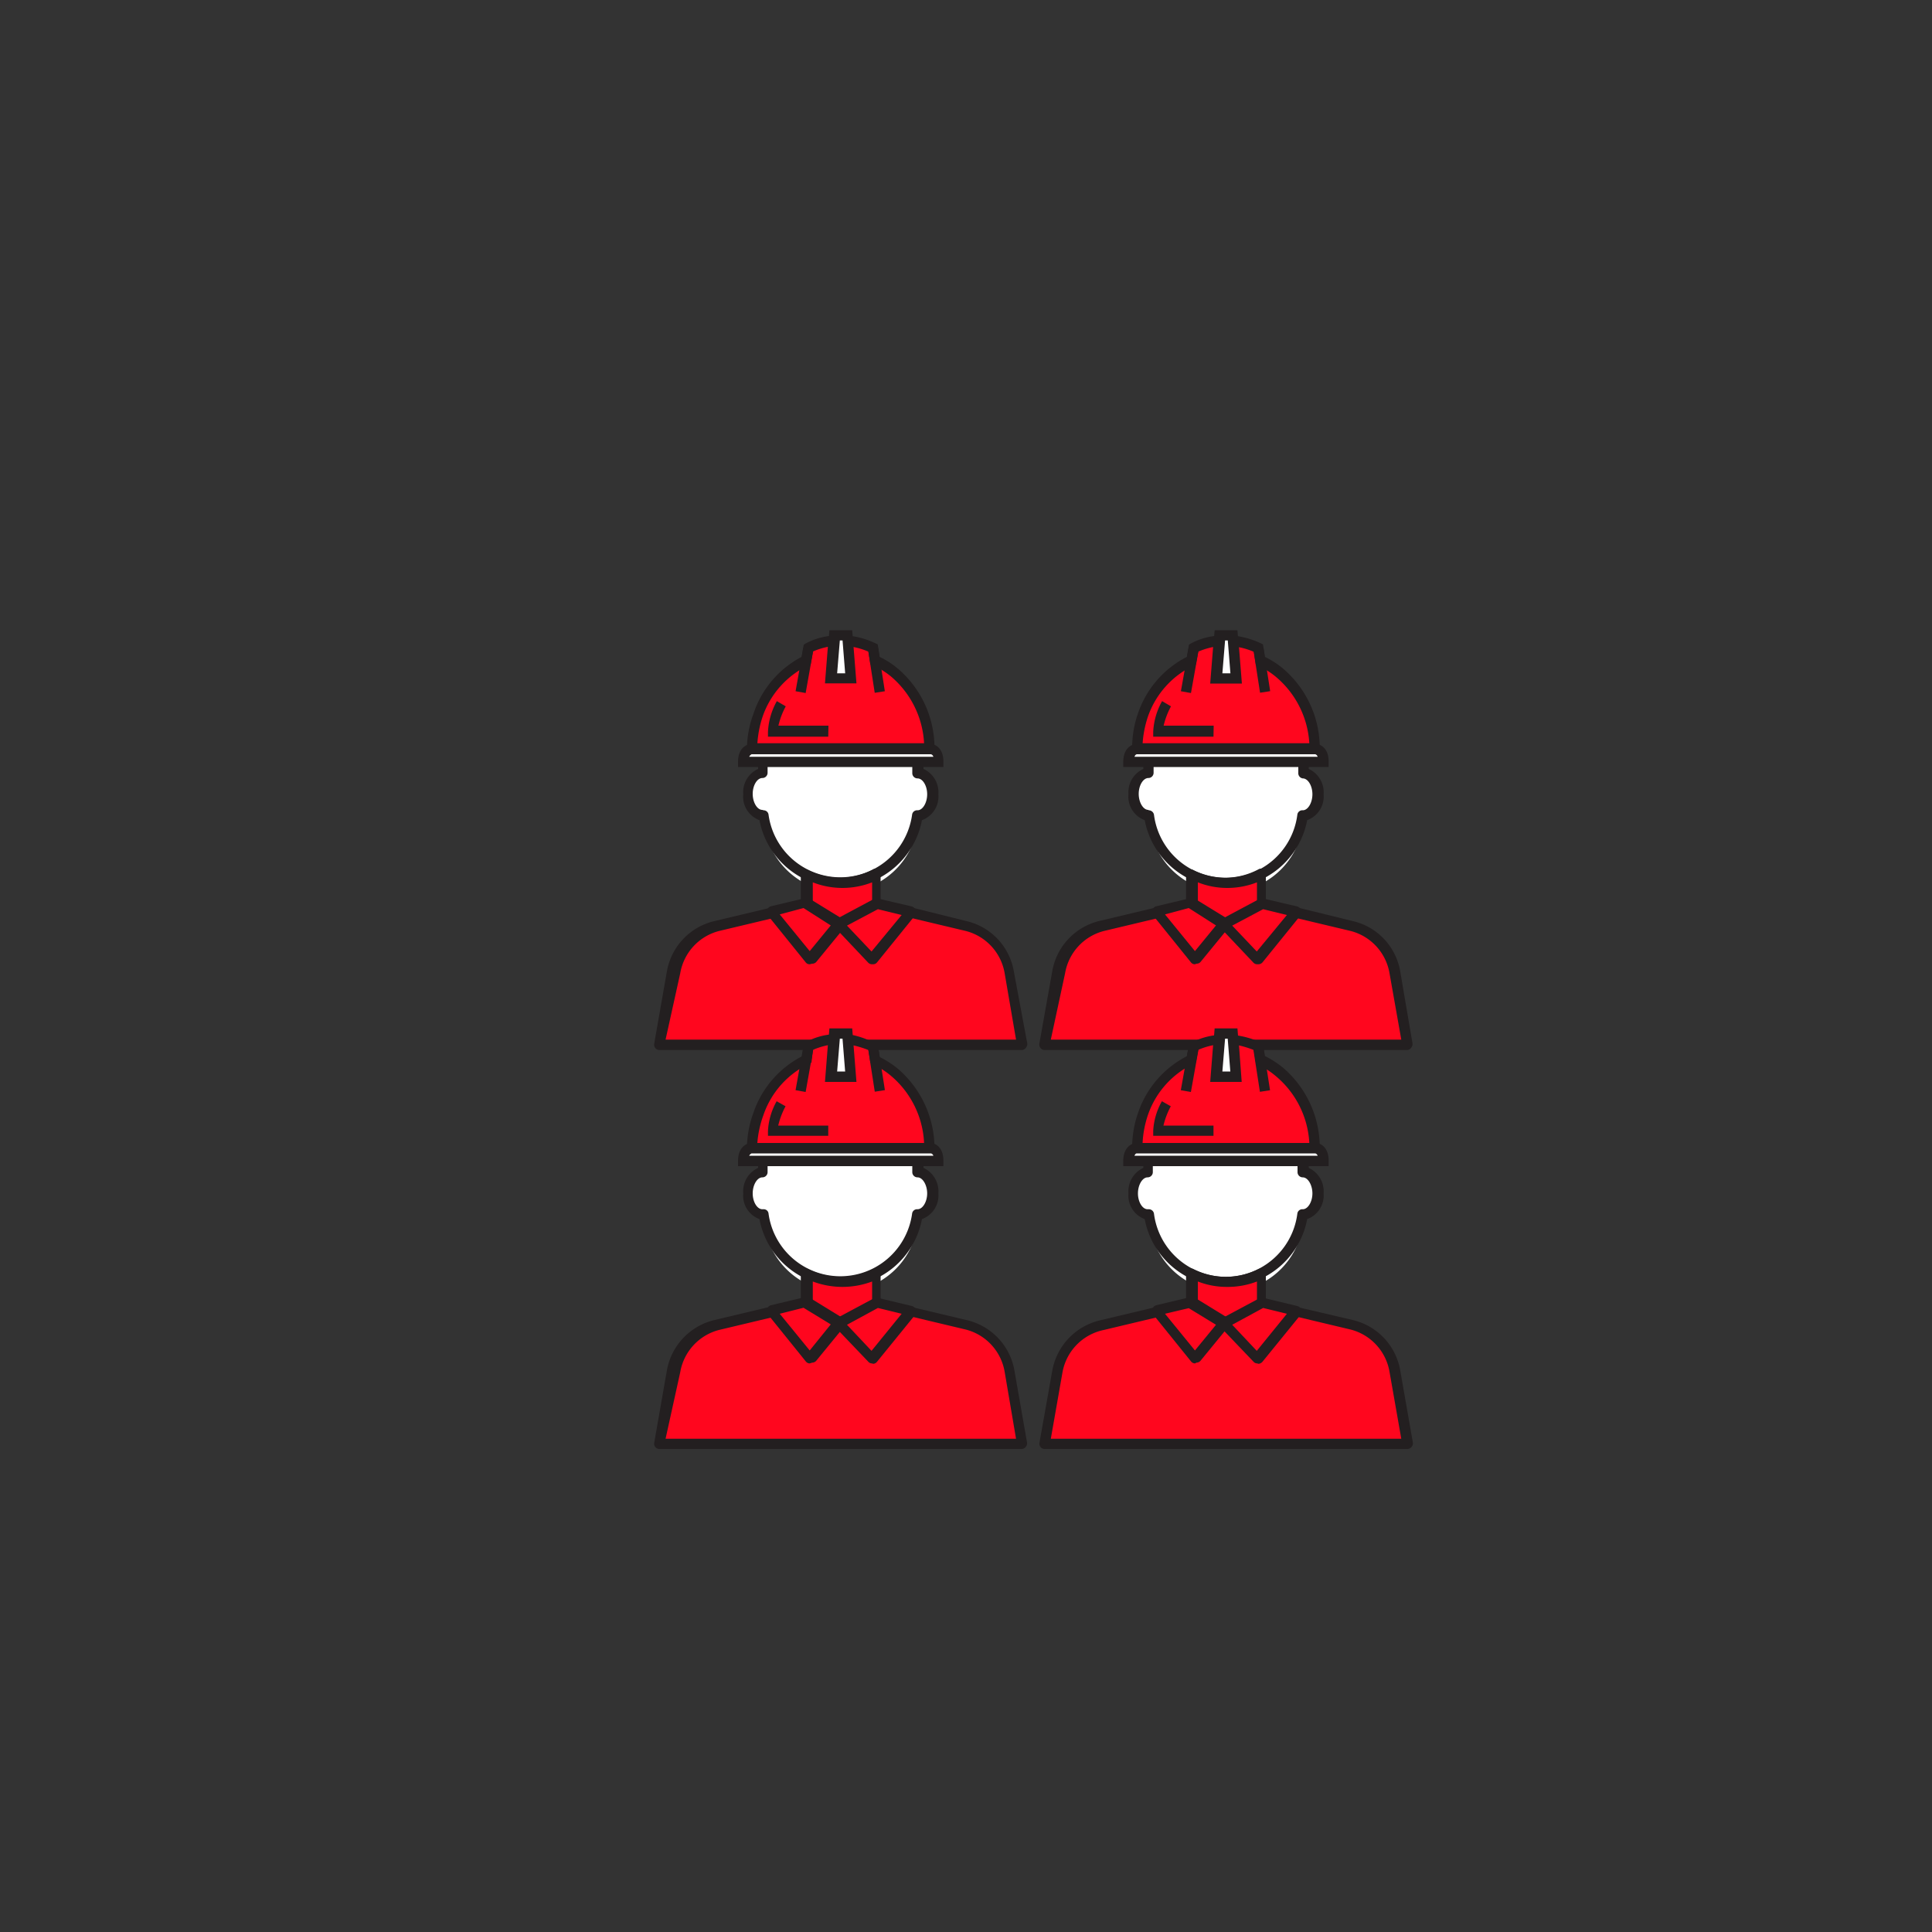 <svg id="Layer_1" data-name="Layer 1" xmlns="http://www.w3.org/2000/svg" viewBox="0 0 100 100"><rect x="0" y="0" width="100" height="100" fill="#333333" stroke="none"/><defs><style>.cls-1{fill:#fff;}.cls-2{fill:#231f20;}.cls-3{fill:#ff061e;}</style></defs><path class="cls-1" d="M67.47,40v-.44a4,4,0,0,0-8,0V40c-.42,0-.77.49-.77,1.09s.35,1.09.77,1.09h0a4,4,0,0,0,8,0h0c.42,0,.77-.49.77-1.09S67.89,40,67.47,40Z"/><path class="cls-2" d="M63.46,45.94a4.29,4.29,0,0,1-4.21-3.49,1.29,1.29,0,0,1-.84-1.34,1.32,1.32,0,0,1,.77-1.31v-.22a4.28,4.28,0,1,1,8.56,0v.22a1.33,1.33,0,0,1,.77,1.31,1.3,1.3,0,0,1-.85,1.34A4.29,4.29,0,0,1,63.46,45.94Zm-4-4a.28.28,0,0,1,.27.23,3.74,3.74,0,0,0,7.42,0,.26.26,0,0,1,.28-.23h0c.27,0,.5-.39.5-.83s-.23-.82-.5-.82A.27.27,0,0,1,67.2,40v-.44a3.75,3.75,0,0,0-7.49,0V40a.27.27,0,0,1-.27.27c-.27,0-.5.38-.5.82s.23.83.5.83h0Z"/><path class="cls-3" d="M72.18,50.31a3,3,0,0,0-2.26-2.38l-4.67-1.11V45.26a4,4,0,0,1-3.59,0v1.56L57,47.93a3,3,0,0,0-2.27,2.38l-.66,3.77H72.84Z"/><path class="cls-2" d="M72.84,54.35H54.07a.28.28,0,0,1-.21-.1A.29.29,0,0,1,53.8,54l.67-3.76v0a3.25,3.25,0,0,1,2.47-2.58l4.45-1.06V45.26a.26.26,0,0,1,.13-.22.24.24,0,0,1,.26,0,3.73,3.73,0,0,0,1.68.39A3.69,3.69,0,0,0,65.13,45a.24.24,0,0,1,.26,0,.26.26,0,0,1,.13.22v1.35L70,47.67a3.23,3.23,0,0,1,2.47,2.58v0L73.11,54a.29.29,0,0,1-.06.22A.28.28,0,0,1,72.84,54.35Zm-18.45-.54H72.53l-.61-3.44a2.73,2.73,0,0,0-2-2.18h0l-4.66-1.11a.27.27,0,0,1-.2-.26V45.67a4.2,4.2,0,0,1-1.53.29,4.12,4.12,0,0,1-1.53-.29v1.15a.28.28,0,0,1-.21.26l-4.66,1.11h0a2.73,2.73,0,0,0-2,2.18Z"/><polygon class="cls-3" points="61.58 46.75 59.82 47.17 61.85 49.65 63.34 47.83 61.58 46.75"/><path class="cls-2" d="M61.85,49.91a.25.25,0,0,1-.2-.09l-2-2.48a.28.28,0,0,1,0-.25.27.27,0,0,1,.19-.18l1.76-.42a.28.28,0,0,1,.2,0l1.76,1.08a.25.25,0,0,1,.12.19.23.23,0,0,1-.05.21l-1.49,1.82a.27.27,0,0,1-.21.09ZM60.3,47.33l1.55,1.9,1.09-1.33L61.53,47Z"/><polygon class="cls-3" points="65.34 46.77 67.09 47.19 65.07 49.65 63.34 47.83 65.34 46.77"/><path class="cls-2" d="M65.07,49.91a.27.27,0,0,1-.19-.08L63.15,48a.25.25,0,0,1-.07-.23.23.23,0,0,1,.14-.19l2-1.07a.22.22,0,0,1,.18,0l1.75.41a.29.29,0,0,1,.19.18.25.25,0,0,1,0,.25l-2,2.47a.29.29,0,0,1-.2.09Zm-1.29-2,1.27,1.34,1.56-1.89-1.23-.3Z"/><polygon class="cls-1" points="63.98 35.12 63.8 32.88 63.46 32.88 63.11 32.88 62.93 35.12 63.98 35.12"/><path class="cls-2" d="M64.27,35.38H62.64l.23-2.76h1.18Zm-1-.53h.47l-.14-1.7h-.19Z"/><path class="cls-3" d="M68,38.78a5.11,5.11,0,0,0-1.83-4,4.34,4.34,0,0,0-1-.61l-.1-.65a4.26,4.26,0,0,0-1.3-.36L64,35.12h-1l.16-1.94a3.38,3.38,0,0,0-1.31.37l-.11.65A4.85,4.85,0,0,0,59.16,37a5.18,5.18,0,0,0-.29,1.75H68"/><path class="cls-2" d="M68.31,39H58.6v-.26a5.39,5.39,0,0,1,.31-1.84A5.14,5.14,0,0,1,61.43,34l.11-.63.11-.07a3.55,3.55,0,0,1,1.41-.4l.32,0-.16,2h.47l-.16-2,.32,0a4.31,4.31,0,0,1,1.39.39l.13.06.1.65a4.53,4.53,0,0,1,.91.58,5.41,5.41,0,0,1,1.93,4.18Zm-9.17-.53h8.63A4.86,4.86,0,0,0,66,35a4,4,0,0,0-.92-.56L65,34.39l-.1-.65a3.61,3.61,0,0,0-.77-.24l.15,1.88H62.64l.15-1.89a3.74,3.74,0,0,0-.77.24l-.12.66-.12.06a4.59,4.59,0,0,0-2.37,2.66A5.51,5.51,0,0,0,59.14,38.51Z"/><rect class="cls-2" x="65.04" y="33.54" width="0.53" height="2.29" transform="translate(-4.54 10.41) rotate(-8.81)"/><rect class="cls-2" x="60.43" y="34.42" width="2.3" height="0.53" transform="translate(16.62 89.22) rotate(-79.88)"/><path class="cls-2" d="M62.81,38.13H59.69v-.25a3.59,3.59,0,0,1,.46-1.59l.46.27a4,4,0,0,0-.38,1h2.59Z"/><path class="cls-1" d="M68.1,38.78H58.82s-.42,0-.41.66H68.5C68.51,38.79,68.1,38.78,68.1,38.78Z"/><path class="cls-2" d="M68.77,39.7H58.14v-.26c0-.72.44-.92.67-.93h9.3c.23,0,.67.21.66.93Zm-10-.53H68.2a.19.19,0,0,0-.12-.13H58.84C58.79,39.05,58.75,39.09,58.72,39.17Z"/><path class="cls-1" d="M47.53,40v-.44a4,4,0,0,0-8,0V40c-.42,0-.77.49-.77,1.09s.35,1.09.77,1.09h0a4,4,0,0,0,8,0h0c.42,0,.77-.49.77-1.09S48,40,47.53,40Z"/><path class="cls-2" d="M43.52,45.94a4.29,4.29,0,0,1-4.21-3.49,1.29,1.29,0,0,1-.84-1.34,1.32,1.32,0,0,1,.77-1.31v-.22a4.28,4.28,0,1,1,8.56,0v.22a1.33,1.33,0,0,1,.77,1.31,1.3,1.3,0,0,1-.85,1.34A4.29,4.29,0,0,1,43.52,45.94Zm-4-4a.26.26,0,0,1,.26.23,3.75,3.75,0,0,0,7.43,0,.26.26,0,0,1,.28-.23h0c.27,0,.5-.39.5-.83s-.23-.82-.5-.82a.27.27,0,0,1-.27-.27v-.44a3.75,3.75,0,0,0-7.49,0V40a.27.27,0,0,1-.27.27c-.27,0-.5.38-.5.82s.23.83.5.83h0Z"/><path class="cls-3" d="M52.24,50.31A3,3,0,0,0,50,47.93l-4.67-1.11V45.26a4,4,0,0,1-3.59,0v1.56l-4.66,1.11a3,3,0,0,0-2.27,2.38l-.66,3.77H52.9Z"/><path class="cls-2" d="M52.9,54.35H34.13a.28.28,0,0,1-.21-.1.29.29,0,0,1-.06-.22l.66-3.76v0A3.25,3.25,0,0,1,37,47.67l4.45-1.06V45.26a.26.26,0,0,1,.13-.22.24.24,0,0,1,.26,0,3.73,3.73,0,0,0,1.68.39A3.69,3.69,0,0,0,45.19,45a.24.24,0,0,1,.26,0,.26.26,0,0,1,.13.22v1.35L50,47.67a3.23,3.23,0,0,1,2.47,2.58v0L53.17,54a.29.29,0,0,1-.06.22A.28.28,0,0,1,52.9,54.35Zm-18.45-.54H52.59L52,50.37a2.73,2.73,0,0,0-2-2.18h0l-4.66-1.11a.27.27,0,0,1-.2-.26V45.67a4.21,4.21,0,0,1-3.07,0v1.15a.27.27,0,0,1-.2.26l-4.66,1.11h0a2.73,2.73,0,0,0-2,2.18Z"/><polygon class="cls-3" points="41.64 46.75 39.88 47.17 41.91 49.65 43.4 47.83 41.64 46.75"/><path class="cls-2" d="M41.91,49.91a.25.25,0,0,1-.2-.09l-2-2.48a.28.28,0,0,1,0-.25.27.27,0,0,1,.19-.18l1.76-.42a.28.28,0,0,1,.2,0l1.76,1.08a.25.25,0,0,1,.12.19.23.23,0,0,1,0,.21l-1.49,1.82a.27.27,0,0,1-.21.09Zm-1.55-2.58,1.55,1.9L43,47.9,41.59,47Z"/><polygon class="cls-3" points="45.4 46.77 47.15 47.19 45.13 49.65 43.4 47.83 45.4 46.77"/><path class="cls-2" d="M45.13,49.91a.27.27,0,0,1-.19-.08L43.21,48a.25.25,0,0,1-.07-.23.24.24,0,0,1,.13-.19l2-1.07a.22.22,0,0,1,.18,0l1.75.41a.29.29,0,0,1,.19.18.25.25,0,0,1,0,.25l-2,2.47a.26.26,0,0,1-.19.09Zm-1.29-2,1.27,1.34,1.56-1.89-1.23-.3Z"/><polygon class="cls-1" points="44.04 35.12 43.86 32.88 43.52 32.88 43.17 32.88 42.99 35.12 44.04 35.12"/><path class="cls-2" d="M44.33,35.38H42.7l.23-2.76h1.18Zm-1-.53h.47l-.14-1.7h-.19Z"/><path class="cls-3" d="M48.1,38.78a5.11,5.11,0,0,0-1.83-4,4.34,4.34,0,0,0-1-.61l-.1-.65a4.26,4.26,0,0,0-1.3-.36L44,35.12H43l.16-1.94a3.38,3.38,0,0,0-1.31.37l-.11.65A4.85,4.85,0,0,0,39.22,37a5.18,5.18,0,0,0-.29,1.75H48.1"/><path class="cls-2" d="M48.37,39H38.66v-.26A5.39,5.39,0,0,1,39,36.94,5.14,5.14,0,0,1,41.49,34l.11-.63.11-.07a3.55,3.55,0,0,1,1.41-.4l.32,0-.16,2h.47l-.16-2,.32,0a4.31,4.31,0,0,1,1.39.39l.13.06.1.65a4.53,4.53,0,0,1,.91.58,5.41,5.41,0,0,1,1.93,4.18Zm-9.17-.53h8.63A4.86,4.86,0,0,0,46.1,35a4,4,0,0,0-.92-.56l-.13-.06-.1-.65a3.61,3.61,0,0,0-.77-.24l.15,1.88H42.7l.15-1.89a3.74,3.74,0,0,0-.77.24l-.12.66-.12.06a4.59,4.59,0,0,0-2.37,2.66A5.51,5.51,0,0,0,39.2,38.51Z"/><rect class="cls-2" x="45.1" y="33.54" width="0.53" height="2.29" transform="translate(-4.78 7.36) rotate(-8.81)"/><rect class="cls-2" x="40.49" y="34.42" width="2.3" height="0.53" transform="translate(0.18 69.59) rotate(-79.88)"/><path class="cls-2" d="M42.87,38.13H39.75v-.25a3.59,3.59,0,0,1,.46-1.59l.46.27a4,4,0,0,0-.38,1h2.59Z"/><path class="cls-1" d="M48.16,38.78H38.88s-.42,0-.41.66H48.56C48.57,38.79,48.16,38.78,48.16,38.78Z"/><path class="cls-2" d="M48.83,39.7H38.2v-.26c0-.72.44-.92.67-.93h9.3c.23,0,.67.21.66.93Zm-10-.53h9.48a.19.19,0,0,0-.12-.13H38.9S38.81,39.09,38.78,39.17Z"/><path class="cls-1" d="M47.53,60.67v-.44a4,4,0,0,0-8,0v.44c-.42,0-.77.49-.77,1.1s.35,1.09.77,1.09h0a4,4,0,0,0,8,0h0c.42,0,.77-.49.77-1.09S48,60.67,47.53,60.67Z"/><path class="cls-2" d="M43.52,66.59a4.28,4.28,0,0,1-4.21-3.49,1.29,1.29,0,0,1-.84-1.33,1.33,1.33,0,0,1,.77-1.32v-.22a4.28,4.28,0,1,1,8.56,0v.22a1.34,1.34,0,0,1,.77,1.32,1.3,1.3,0,0,1-.85,1.33A4.28,4.28,0,0,1,43.52,66.59Zm-4-4a.25.25,0,0,1,.26.23,3.75,3.75,0,0,0,7.43,0,.26.26,0,0,1,.28-.23h0c.27,0,.5-.39.5-.82s-.23-.83-.5-.83a.27.27,0,0,1-.27-.27v-.44a3.75,3.75,0,0,0-7.49,0v.44a.27.27,0,0,1-.27.27c-.27,0-.5.39-.5.83s.23.82.5.82h0Z"/><path class="cls-3" d="M52.24,71A3,3,0,0,0,50,68.58l-4.67-1.11V65.92a4,4,0,0,1-3.59,0v1.55l-4.66,1.11A3,3,0,0,0,34.79,71l-.66,3.76H52.9Z"/><path class="cls-2" d="M52.9,75H34.13a.28.28,0,0,1-.21-.1.27.27,0,0,1-.06-.21l.66-3.77v0A3.27,3.27,0,0,1,37,68.32l4.45-1.06V65.92a.26.26,0,0,1,.13-.23.27.27,0,0,1,.26,0,3.74,3.74,0,0,0,1.68.4,3.7,3.7,0,0,0,1.67-.4.27.27,0,0,1,.39.24v1.34L50,68.32A3.25,3.25,0,0,1,52.5,70.9v0l.66,3.77a.27.27,0,0,1-.06.21A.28.28,0,0,1,52.9,75Zm-18.45-.53H52.59L52,71a2.73,2.73,0,0,0-2-2.18h0l-4.66-1.11a.27.27,0,0,1-.2-.26V66.33a4.35,4.35,0,0,1-3.07,0v1.14a.27.27,0,0,1-.2.26l-4.66,1.11h0a2.73,2.73,0,0,0-2,2.18Z"/><polygon class="cls-3" points="41.64 67.4 39.88 67.82 41.91 70.3 43.4 68.48 41.64 67.4"/><path class="cls-2" d="M41.91,70.57a.26.26,0,0,1-.2-.1l-2-2.48a.28.28,0,0,1,0-.25.29.29,0,0,1,.19-.18l1.76-.42a.28.28,0,0,1,.2,0l1.76,1.08a.23.23,0,0,1,.12.18.23.23,0,0,1,0,.21l-1.49,1.82a.28.28,0,0,1-.21.1ZM40.36,68l1.55,1.9L43,68.55l-1.41-.86Z"/><polygon class="cls-3" points="45.4 67.42 47.15 67.84 45.13 70.3 43.4 68.48 45.4 67.42"/><path class="cls-2" d="M45.13,70.57a.25.25,0,0,1-.19-.09l-1.73-1.81a.25.25,0,0,1-.07-.23.26.26,0,0,1,.13-.19l2-1.07a.22.22,0,0,1,.18,0l1.75.42a.27.27,0,0,1,.19.17.27.27,0,0,1,0,.26l-2,2.46a.27.27,0,0,1-.19.1Zm-1.29-2,1.27,1.35L46.67,68l-1.23-.3Z"/><polygon class="cls-1" points="44.04 55.77 43.86 53.54 43.52 53.54 43.17 53.54 42.99 55.77 44.04 55.77"/><path class="cls-2" d="M44.33,56H42.7l.23-2.77h1.18Zm-1-.54h.47l-.14-1.7h-.19Z"/><path class="cls-3" d="M48.1,59.43a5.13,5.13,0,0,0-1.83-4,4.3,4.3,0,0,0-1-.6l-.1-.65a4,4,0,0,0-1.3-.37L44,55.77H43l.16-1.94a3.48,3.48,0,0,0-1.31.38l-.11.65a4.8,4.8,0,0,0-2.51,2.82,5.22,5.22,0,0,0-.29,1.75H48.1"/><path class="cls-2" d="M48.37,59.7H38.66v-.27A5.43,5.43,0,0,1,39,57.59a5.14,5.14,0,0,1,2.52-2.92L41.6,54l.11-.06a3.46,3.46,0,0,1,1.41-.41l.32,0-.16,2h.47l-.16-2,.32,0A4.56,4.56,0,0,1,45.3,54l.13.06.1.65a5,5,0,0,1,.91.58,5.43,5.43,0,0,1,1.93,4.18Zm-9.17-.54h8.63a4.84,4.84,0,0,0-1.73-3.49,3.74,3.74,0,0,0-.92-.57L45.05,55l-.1-.65a5.28,5.28,0,0,0-.77-.24L44.33,56H42.7l.15-1.9a3.74,3.74,0,0,0-.77.24L42,55l-.12.06a4.58,4.58,0,0,0-2.37,2.67A5.35,5.35,0,0,0,39.2,59.16Z"/><rect class="cls-2" x="45.1" y="54.19" width="0.53" height="2.29" transform="translate(-7.94 7.6) rotate(-8.81)"/><rect class="cls-2" x="40.49" y="55.07" width="2.3" height="0.53" transform="translate(-20.16 86.59) rotate(-79.86)"/><path class="cls-2" d="M42.87,58.79H39.75v-.26A3.49,3.49,0,0,1,40.2,57l.46.26a4.12,4.12,0,0,0-.38,1h2.59Z"/><path class="cls-1" d="M48.16,59.43H38.88s-.42,0-.41.66H48.56C48.57,59.45,48.16,59.43,48.16,59.43Z"/><path class="cls-2" d="M48.83,60.36H38.2v-.27c0-.71.44-.92.67-.93h9.3c.23,0,.67.22.66.93Zm-10-.54h9.48a.18.18,0,0,0-.12-.12H38.9S38.81,59.74,38.78,59.82Z"/><path class="cls-1" d="M67.47,60.67v-.44a4,4,0,0,0-8,0v.44c-.42,0-.77.49-.77,1.1s.35,1.09.77,1.09h0a4,4,0,0,0,8,0h0c.42,0,.77-.49.77-1.09S67.89,60.67,67.47,60.67Z"/><path class="cls-2" d="M63.46,66.59a4.28,4.28,0,0,1-4.21-3.49,1.29,1.29,0,0,1-.84-1.33,1.33,1.33,0,0,1,.77-1.32v-.22a4.28,4.28,0,0,1,8.56,0v.22a1.34,1.34,0,0,1,.77,1.32,1.3,1.3,0,0,1-.85,1.33A4.28,4.28,0,0,1,63.46,66.59Zm-4-4a.27.27,0,0,1,.27.23,3.74,3.74,0,0,0,7.42,0,.26.26,0,0,1,.28-.23h0c.27,0,.5-.39.5-.82s-.23-.83-.5-.83a.27.27,0,0,1-.27-.27v-.44a3.75,3.75,0,0,0-7.49,0v.44a.27.27,0,0,1-.27.27c-.27,0-.5.39-.5.83s.23.82.5.82h0Z"/><path class="cls-3" d="M72.18,71a3,3,0,0,0-2.26-2.39l-4.67-1.11V65.92a4,4,0,0,1-3.59,0v1.55L57,68.58A3,3,0,0,0,54.73,71l-.66,3.76H72.84Z"/><path class="cls-2" d="M72.84,75H54.07a.28.28,0,0,1-.21-.1.27.27,0,0,1-.06-.21l.67-3.77v0a3.27,3.27,0,0,1,2.47-2.58l4.45-1.06V65.92a.26.26,0,0,1,.13-.23.27.27,0,0,1,.26,0,3.74,3.74,0,0,0,1.68.4,3.7,3.7,0,0,0,1.67-.4.27.27,0,0,1,.39.24v1.34L70,68.32a3.25,3.25,0,0,1,2.47,2.58v0l.66,3.77a.27.27,0,0,1-.06.21A.28.28,0,0,1,72.84,75Zm-18.45-.53H72.53L71.92,71a2.73,2.73,0,0,0-2-2.18h0l-4.66-1.11a.27.27,0,0,1-.2-.26V66.33a4.19,4.19,0,0,1-1.53.28,4.12,4.12,0,0,1-1.53-.28v1.14a.28.28,0,0,1-.21.26l-4.66,1.11h0A2.73,2.73,0,0,0,55,71Z"/><polygon class="cls-3" points="61.58 67.4 59.82 67.82 61.85 70.3 63.34 68.48 61.58 67.4"/><path class="cls-2" d="M61.85,70.57a.26.26,0,0,1-.2-.1l-2-2.48a.28.28,0,0,1,0-.25.29.29,0,0,1,.19-.18l1.76-.42a.28.28,0,0,1,.2,0l1.76,1.08a.23.23,0,0,1,.12.18.23.23,0,0,1-.05.21l-1.49,1.82a.28.28,0,0,1-.21.1ZM60.3,68l1.55,1.9,1.09-1.33-1.41-.86Z"/><polygon class="cls-3" points="65.34 67.42 67.09 67.84 65.07 70.3 63.34 68.48 65.34 67.42"/><path class="cls-2" d="M65.07,70.57a.25.25,0,0,1-.19-.09l-1.73-1.81a.25.25,0,0,1-.07-.23.25.25,0,0,1,.14-.19l2-1.07a.22.22,0,0,1,.18,0l1.75.42a.27.27,0,0,1,.19.17.27.27,0,0,1,0,.26l-2,2.46a.3.3,0,0,1-.2.1Zm-1.29-2,1.27,1.35L66.61,68l-1.23-.3Z"/><polygon class="cls-1" points="63.98 55.77 63.8 53.54 63.46 53.54 63.11 53.54 62.93 55.77 63.98 55.77"/><path class="cls-2" d="M64.27,56H62.64l.23-2.77h1.18Zm-1-.54h.47l-.14-1.7h-.19Z"/><path class="cls-3" d="M68,59.43a5.13,5.13,0,0,0-1.83-4,4.3,4.3,0,0,0-1-.6l-.1-.65a4,4,0,0,0-1.3-.37L64,55.77h-1l.16-1.94a3.48,3.48,0,0,0-1.31.38l-.11.65a4.8,4.8,0,0,0-2.51,2.82,5.22,5.22,0,0,0-.29,1.75H68"/><path class="cls-2" d="M68.31,59.7H58.6v-.27a5.43,5.43,0,0,1,.31-1.84,5.14,5.14,0,0,1,2.52-2.92l.11-.63.11-.06a3.46,3.46,0,0,1,1.41-.41l.32,0-.16,2h.47l-.16-2,.32,0a4.56,4.56,0,0,1,1.39.38l.13.06.1.65a5,5,0,0,1,.91.58,5.43,5.43,0,0,1,1.93,4.18Zm-9.17-.54h8.63A4.84,4.84,0,0,0,66,55.67a3.74,3.74,0,0,0-.92-.57L65,55l-.1-.65a5.28,5.28,0,0,0-.77-.24L64.27,56H62.64l.15-1.9a3.74,3.74,0,0,0-.77.24L61.9,55l-.12.06a4.58,4.58,0,0,0-2.37,2.67A5.35,5.35,0,0,0,59.14,59.16Z"/><rect class="cls-2" x="65.04" y="54.19" width="0.53" height="2.29" transform="translate(-7.71 10.66) rotate(-8.81)"/><rect class="cls-2" x="60.43" y="55.07" width="2.3" height="0.53" transform="translate(-3.73 106.22) rotate(-79.86)"/><path class="cls-2" d="M62.81,58.79H59.69v-.26A3.49,3.49,0,0,1,60.14,57l.46.26a4.12,4.12,0,0,0-.38,1h2.59Z"/><path class="cls-1" d="M68.1,59.43H58.82s-.42,0-.41.66H68.5C68.51,59.45,68.1,59.43,68.1,59.43Z"/><path class="cls-2" d="M68.77,60.36H58.14v-.27c0-.71.44-.92.67-.93h9.3c.23,0,.67.22.66.93Zm-10-.54H68.2a.18.18,0,0,0-.12-.12H58.84Q58.77,59.7,58.72,59.82Z"/></svg>